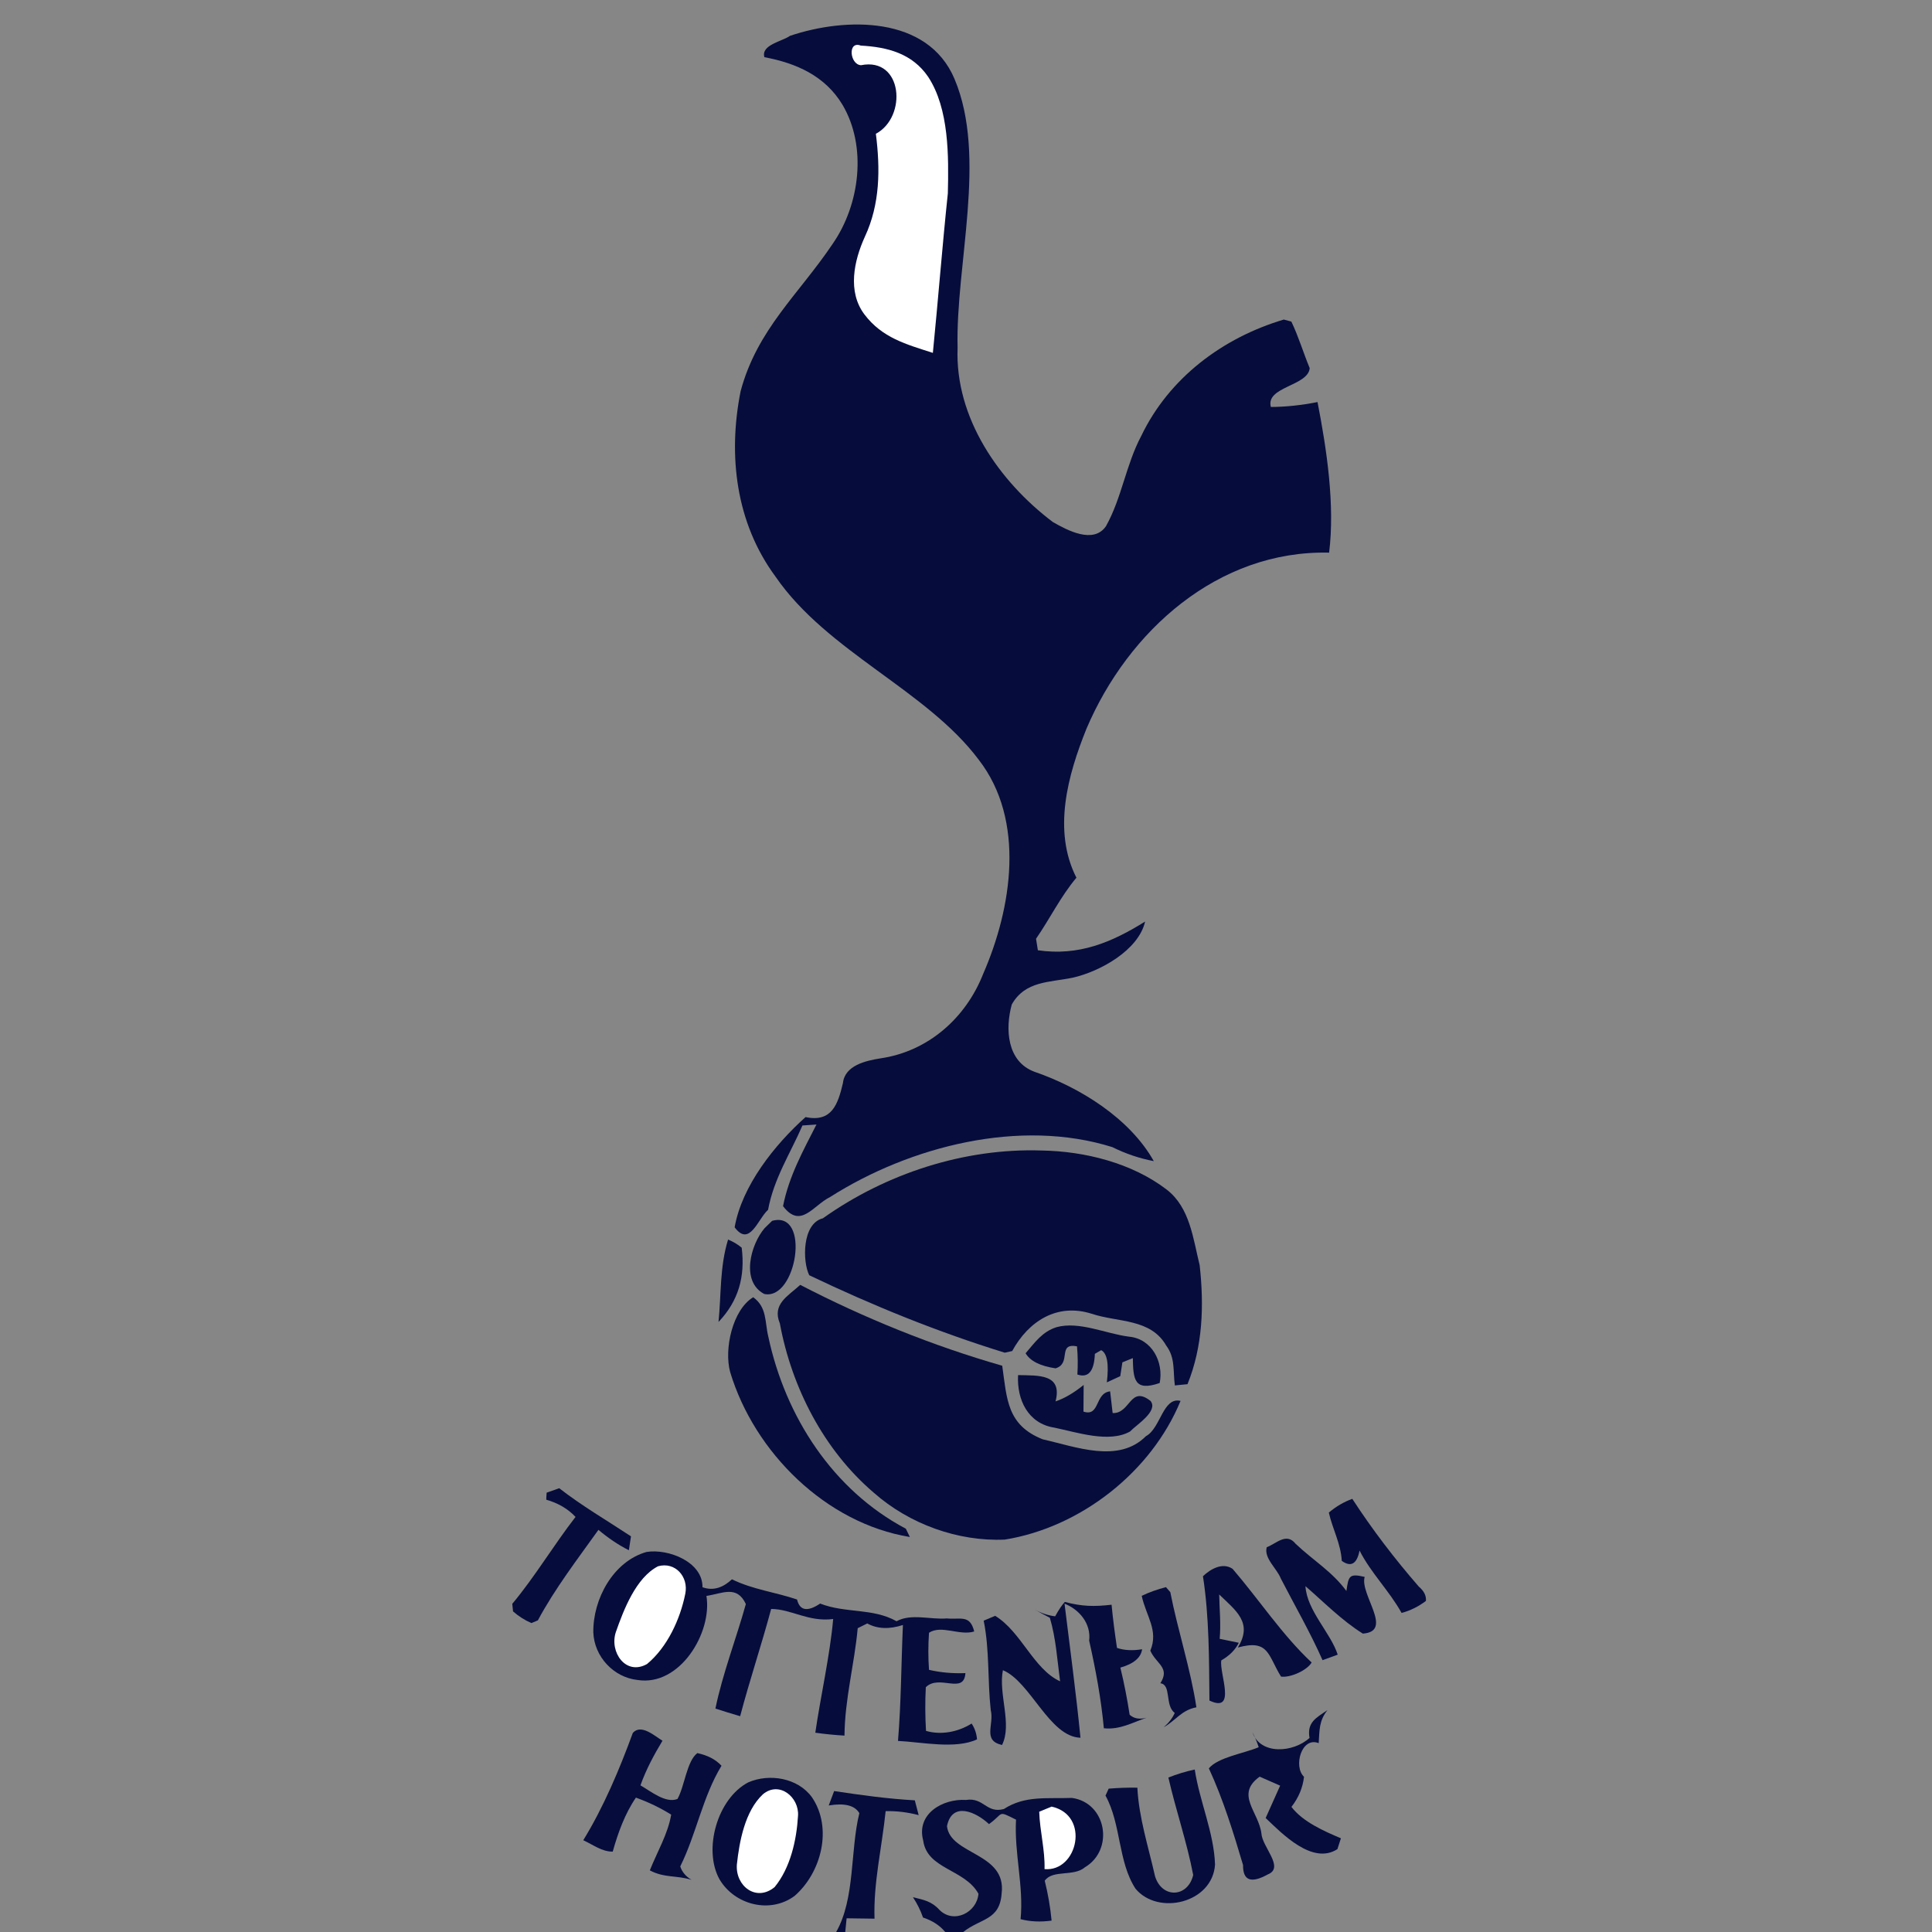 <?xml version="1.0" encoding="UTF-8" standalone="no"?>
<svg xmlns:dc="http://purl.org/dc/elements/1.1/" xmlns:cc="http://creativecommons.org/ns#" xmlns:rdf="http://www.w3.org/1999/02/22-rdf-syntax-ns#" xmlns:svg="http://www.w3.org/2000/svg" xmlns="http://www.w3.org/2000/svg" xmlns:sodipodi="http://sodipodi.sourceforge.net/DTD/sodipodi-0.dtd" xmlns:inkscape="http://www.inkscape.org/namespaces/inkscape" inkscape:version="1.0 (4035a4f, 2020-05-01)" sodipodi:docname="73.svg" id="svg20908" height="200.0pt" width="200.0pt" viewBox="0 0 200 200" version="1.1">
  <rect x="0" y="0" width="200" height="200" fill="#808080" stroke="none"/>
  <defs id="defs20912"/>
  <sodipodi:namedview inkscape:current-layer="svg20908" inkscape:cy="133.33333" inkscape:cx="133.33333" inkscape:zoom="1.75125" showgrid="false" id="namedview20910" inkscape:window-height="480" inkscape:window-width="640" inkscape:pageshadow="2" inkscape:pageopacity="0" guidetolerance="10" gridtolerance="10" objecttolerance="10" borderopacity="1" bordercolor="#666666" pagecolor="#ffffff"/>
  <path style="fill:#ffffff;fill-opacity:0.049" id="path20856" fill="#ffffff" d="M 0.00 0.00 L 200.00 0.00 L 200.00 200.00 L 99.71 200.00 C 101.54 198.55 103.49 198.82 103.69 196.00 C 104.21 191.77 98.36 192.03 98.03 189.04 C 98.56 186.45 101.03 187.56 102.38 188.83 C 103.96 187.70 103.20 187.38 105.18 188.37 C 104.98 191.80 105.99 195.27 105.65 198.67 C 106.64 198.93 107.71 198.98 108.86 198.82 C 108.73 197.44 108.49 196.06 108.15 194.69 C 108.97 193.52 111.15 194.30 112.31 193.30 C 115.37 191.48 114.55 186.61 110.96 186.12 C 108.43 186.22 106.12 185.84 103.92 187.27 C 102.10 187.76 101.85 186.04 100.00 186.33 C 97.59 186.18 94.83 187.77 95.57 190.53 C 95.97 193.52 99.87 193.47 101.29 196.04 C 101.13 198.00 98.72 199.19 97.25 197.71 C 96.43 196.81 95.64 196.68 94.51 196.40 C 94.95 197.07 95.30 197.77 95.55 198.50 C 96.52 198.82 97.29 199.32 97.85 200.00 L 87.50 200.00 L 87.64 198.58 L 90.53 198.62 C 90.40 194.93 91.31 191.16 91.68 187.49 C 92.81 187.46 93.95 187.60 95.10 187.90 L 94.70 186.37 C 91.87 186.21 89.14 185.83 86.35 185.41 L 85.79 186.90 C 87.43 186.63 88.49 186.89 88.96 187.70 C 88.00 191.56 88.54 196.53 86.56 200.00 L 0.00 200.00 L 0.00 0.00 Z"/>
  <path id="path20858" fill="#060d3c" d="M 98.81 8.17 C 102.22 16.26 98.91 27.38 99.13 36.00 C 98.84 43.25 103.43 49.84 108.99 54.04 C 110.49 54.90 113.20 56.35 114.49 54.47 C 116.12 51.56 116.56 48.10 118.14 45.13 C 121.02 39.12 126.58 34.96 132.90 33.08 L 133.68 33.29 C 134.43 34.85 134.92 36.52 135.58 38.11 C 135.42 39.97 130.99 40.02 131.56 42.13 C 133.12 42.12 134.73 41.95 136.39 41.62 C 137.35 46.55 138.20 52.27 137.59 57.21 C 126.09 56.94 116.77 65.32 112.47 75.44 C 110.53 80.25 108.95 85.98 111.43 90.86 C 109.78 92.83 108.70 95.08 107.25 97.18 L 107.44 98.37 C 111.66 98.99 115.08 97.56 118.54 95.40 C 117.86 98.38 113.85 100.58 111.05 101.21 C 108.63 101.71 106.13 101.53 104.74 103.98 C 104.04 106.51 104.23 109.89 107.09 110.95 C 111.81 112.57 116.96 115.78 119.44 120.20 C 117.97 119.92 116.54 119.44 115.15 118.75 C 105.59 115.75 94.22 118.65 85.94 123.91 C 84.15 124.80 82.89 127.26 81.06 124.86 C 81.67 121.77 83.11 119.18 84.52 116.41 L 83.07 116.51 C 81.79 119.45 80.11 122.00 79.51 125.24 C 78.45 126.19 77.60 129.14 76.05 127.05 C 76.80 122.76 80.18 118.51 83.39 115.64 C 86.11 116.21 86.74 114.32 87.26 112.12 C 87.46 110.28 89.64 109.80 91.15 109.56 C 96.08 108.84 99.98 105.39 101.78 100.81 C 104.74 94.02 106.19 84.94 101.32 78.65 C 95.91 71.43 85.63 67.48 80.28 59.69 C 76.17 54.13 75.34 47.14 76.67 40.49 C 78.39 34.07 82.70 30.46 86.22 25.21 C 89.02 21.15 89.77 15.16 87.21 10.84 C 85.41 7.85 82.43 6.54 79.13 5.92 C 78.75 4.64 80.99 4.28 81.78 3.71 C 87.50 1.78 96.03 1.59 98.81 8.17 Z"/>
  <path id="path20860" fill="#ffffff" d="M 89.11 4.72 C 91.88 4.87 94.44 5.54 96.08 7.95 C 98.26 11.26 98.21 16.20 98.12 20.02 C 97.58 25.10 97.08 31.42 96.57 36.53 C 93.81 35.64 91.32 34.98 89.48 32.54 C 87.71 30.19 88.40 26.99 89.53 24.51 C 91.11 21.12 91.13 17.50 90.67 13.85 C 93.94 12.10 93.46 5.88 89.13 6.75 C 87.97 6.69 87.72 4.19 89.11 4.72 Z"/>
  <path id="path20862" fill="#060d3c" d="M 107.83 119.10 C 112.29 119.17 117.20 120.40 120.78 123.15 C 123.19 125.01 123.51 128.24 124.19 130.98 C 124.65 135.14 124.52 139.37 122.93 143.29 L 121.62 143.42 C 121.42 141.92 121.68 140.57 120.73 139.30 C 119.11 136.47 115.74 136.91 113.01 136.00 C 109.42 134.86 106.47 136.77 104.78 139.86 L 104.01 140.03 C 97.06 137.88 90.33 135.15 83.77 132.01 C 83.07 130.60 83.01 126.67 85.18 126.12 C 91.70 121.49 99.82 118.83 107.83 119.10 Z"/>
  <path id="path20864" fill="#060d3c" d="M 79.15 127.14 L 79.93 126.38 C 83.98 125.27 82.46 134.67 79.11 133.95 C 76.67 132.67 77.69 128.85 79.15 127.14 Z"/>
  <path id="path20866" fill="#060d3c" d="M 75.37 128.32 C 75.89 128.53 76.36 128.81 76.78 129.16 C 77.15 132.15 76.46 134.66 74.38 136.85 C 74.67 133.96 74.50 131.14 75.37 128.32 Z"/>
  <path id="path20868" fill="#060d3c" d="M 82.84 133.01 C 89.48 136.45 96.56 139.32 103.75 141.38 C 104.24 144.82 104.23 147.53 107.95 149.00 C 111.36 149.76 115.78 151.53 118.63 148.67 C 120.16 147.85 120.38 144.58 122.21 145.02 C 119.19 152.37 111.86 158.12 104.01 159.38 C 99.14 159.59 94.12 157.76 90.46 154.53 C 85.28 150.11 81.96 143.64 80.73 137.00 C 79.90 135.00 81.57 134.17 82.84 133.01 Z"/>
  <path id="path20870" fill="#060d3c" d="M 77.97 134.29 C 79.42 135.33 79.16 136.85 79.54 138.39 C 81.30 146.63 86.21 154.25 93.77 158.25 L 94.19 159.11 C 85.51 157.69 78.10 150.36 75.59 142.05 C 74.93 139.66 75.83 135.59 77.97 134.29 Z"/>
  <path id="path20872" fill="#060d3c" d="M 109.37 137.39 C 111.71 136.74 114.48 138.07 116.87 138.37 C 119.25 138.59 120.48 141.00 120.05 143.17 C 117.41 144.08 117.31 142.78 117.27 140.59 L 116.19 141.03 L 115.97 142.46 L 114.58 143.10 C 114.81 141.19 114.61 140.08 113.99 139.77 L 113.34 140.15 C 113.27 141.96 112.66 142.67 111.53 142.29 C 111.59 141.31 111.58 140.33 111.49 139.37 C 109.41 138.99 110.97 141.14 109.27 141.65 C 107.67 141.41 106.64 140.89 106.17 140.09 C 107.14 138.96 107.89 137.86 109.37 137.39 Z"/>
  <path id="path20874" fill="#060d3c" d="M 105.39 142.35 C 107.48 142.40 110.01 142.20 109.27 145.07 C 110.18 144.77 111.15 144.20 112.18 143.37 L 112.16 146.13 C 113.89 146.69 113.31 144.21 114.92 144.03 L 115.18 146.28 C 117.03 146.36 116.97 143.35 119.11 145.03 C 119.93 146.09 117.65 147.48 116.98 148.19 C 114.81 149.41 111.45 148.26 109.15 147.79 C 106.43 147.37 105.25 144.91 105.39 142.35 Z"/>
  <path id="path20876" fill="#060d3c" d="M 56.59 154.52 L 57.89 154.06 C 60.27 155.91 62.82 157.39 65.32 159.04 L 65.10 160.48 C 64.01 159.93 62.96 159.22 61.95 158.37 C 59.78 161.41 57.44 164.45 55.68 167.74 L 55.01 168.02 C 54.32 167.72 53.69 167.32 53.11 166.81 L 53.03 166.03 C 55.41 163.17 57.30 159.97 59.58 157.03 C 58.80 156.20 57.79 155.60 56.55 155.25 L 56.56 154.94 L 56.59 154.52 Z"/>
  <path id="path20878" fill="#060d3c" d="M 139.99 155.16 C 142.05 158.33 144.39 161.39 146.88 164.25 C 147.42 164.71 147.66 165.20 147.61 165.73 C 146.82 166.32 145.98 166.74 145.09 166.97 C 143.82 164.68 141.91 162.83 140.74 160.51 C 140.47 161.90 139.85 162.26 138.90 161.58 C 138.80 159.79 137.94 158.28 137.56 156.58 C 138.32 155.94 139.13 155.47 139.99 155.16 Z"/>
  <path id="path20880" fill="#060d3c" d="M 134.12 159.81 C 135.93 161.53 137.90 162.68 139.38 164.70 C 139.60 163.15 139.66 162.86 141.27 163.24 C 140.74 165.06 144.31 168.88 141.08 169.11 C 138.91 167.76 136.99 165.80 135.14 164.20 C 135.29 166.73 137.74 169.01 138.48 171.29 L 136.91 171.86 C 135.63 168.97 134.04 166.22 132.59 163.41 C 132.19 162.37 130.82 161.31 131.13 160.17 C 132.16 159.77 133.17 158.62 134.12 159.81 Z"/>
  <path id="path20882" fill="#060d3c" d="M 66.92 160.66 C 69.16 160.29 72.76 161.68 72.72 164.31 C 73.89 164.73 74.90 164.30 75.77 163.49 C 77.93 164.55 80.28 164.82 82.51 165.58 C 82.79 166.74 83.59 166.88 84.90 166.00 C 87.54 167.03 90.34 166.44 92.81 167.83 C 94.33 167.00 96.32 167.68 98.02 167.54 C 99.45 167.68 100.41 167.11 100.85 168.89 C 99.34 169.36 97.47 168.18 96.17 169.02 C 96.08 170.31 96.08 171.59 96.17 172.86 C 97.36 173.14 98.62 173.25 99.94 173.20 C 99.79 175.47 97.23 173.28 95.84 174.66 C 95.76 176.18 95.77 177.68 95.86 179.18 C 97.43 179.64 99.20 179.29 100.58 178.42 C 100.90 178.89 101.09 179.44 101.14 180.06 C 98.92 181.10 95.43 180.34 92.96 180.22 C 93.29 176.24 93.29 172.22 93.47 168.22 C 92.05 168.68 90.82 168.63 89.78 168.06 L 88.79 168.55 C 88.44 172.34 87.46 175.84 87.42 179.67 C 86.41 179.61 85.40 179.51 84.40 179.37 C 84.93 175.70 85.92 171.35 86.25 167.60 C 83.68 167.93 81.90 166.56 79.83 166.56 C 78.83 170.29 77.60 173.94 76.62 177.66 C 75.77 177.41 74.91 177.15 74.06 176.87 C 74.79 173.30 76.22 169.61 77.21 166.05 C 76.28 164.06 74.78 164.96 73.13 165.21 C 73.75 169.02 70.37 174.61 65.99 173.91 C 63.52 173.64 61.52 171.50 61.42 168.99 C 61.37 165.56 63.46 161.65 66.92 160.66 Z"/>
  <path id="path20884" fill="#ffffff" d="M 68.12 162.14 C 69.90 161.64 71.30 163.23 70.94 164.99 C 70.41 167.63 69.08 170.52 66.98 172.26 C 64.78 173.50 63.07 171.02 63.75 168.96 C 64.56 166.65 65.83 163.32 68.12 162.14 Z"/>
  <path id="path20886" fill="#060d3c" d="M 127.60 162.41 C 130.33 165.58 132.73 169.25 135.78 172.10 C 135.31 172.92 133.56 173.70 132.61 173.56 C 131.23 171.33 131.37 169.67 128.14 170.55 C 129.72 167.99 127.96 166.75 126.21 165.06 C 126.24 166.60 126.40 168.11 126.26 169.65 L 128.24 170.06 C 127.88 170.79 127.27 171.40 126.43 171.88 C 126.19 173.18 128.07 177.40 125.20 176.04 C 125.16 171.77 125.18 167.37 124.53 163.17 C 125.31 162.42 126.57 161.70 127.60 162.41 Z"/>
  <path id="path20888" fill="#060d3c" d="M 120.70 164.30 L 121.15 164.82 C 121.91 168.72 123.28 172.89 123.85 176.74 C 122.30 177.03 121.71 178.11 120.47 178.80 C 120.97 178.37 121.36 177.88 121.61 177.32 C 120.56 176.56 121.29 174.40 120.12 174.25 C 121.15 172.62 119.71 172.28 119.08 170.88 C 119.96 168.77 118.64 167.30 118.19 165.20 C 118.99 164.82 119.83 164.52 120.70 164.30 Z"/>
  <path id="path20890" fill="#060d3c" d="M 110.23 165.83 C 111.98 166.30 113.25 166.33 115.07 166.12 C 115.21 167.62 115.41 169.11 115.63 170.59 C 116.39 170.85 117.25 170.89 118.23 170.73 C 118.11 171.60 117.36 172.24 115.98 172.63 C 116.37 174.24 116.69 175.87 116.94 177.51 C 117.38 177.91 117.96 178.01 118.69 177.82 C 117.19 178.33 115.94 179.08 114.27 178.91 C 113.99 175.87 113.42 172.81 112.75 169.84 C 112.96 168.09 111.76 166.63 110.20 166.01 C 110.76 170.58 111.40 175.31 111.85 179.89 C 108.63 179.80 106.67 174.07 103.82 172.90 C 103.33 175.35 104.81 178.49 103.73 180.64 C 101.67 180.18 102.94 178.53 102.56 177.02 C 102.22 173.92 102.45 170.83 101.83 167.77 L 103.02 167.27 C 105.74 168.94 106.98 172.78 109.74 174.05 C 109.45 171.87 109.31 169.59 108.68 167.47 C 108.15 167.20 107.64 166.92 107.13 166.63 C 107.80 167.00 108.50 167.23 109.23 167.32 C 109.61 166.62 109.95 166.13 110.23 165.83 Z"/>
  <path id="path20892" fill="#060d3c" d="M 137.42 177.03 C 136.53 178.14 136.60 179.12 136.51 180.45 C 134.72 179.74 133.87 182.89 134.99 183.93 C 134.87 185.04 134.44 186.08 133.69 187.05 C 134.87 188.60 137.05 189.55 138.81 190.30 L 138.45 191.42 C 135.88 193.09 132.74 189.84 131.02 188.20 L 132.52 184.85 L 130.40 183.92 C 127.84 185.76 130.29 187.54 130.58 189.79 C 130.65 191.19 133.02 193.34 131.24 194.04 C 129.51 195.00 128.66 194.68 128.68 193.07 C 127.68 189.70 126.62 186.26 125.14 183.06 C 126.08 181.91 128.86 181.49 130.30 180.87 C 130.13 180.34 129.91 179.82 129.65 179.32 C 130.47 181.70 133.89 181.44 135.56 179.91 C 135.28 178.28 136.25 177.83 137.42 177.03 Z"/>
  <path id="path20894" fill="#060d3c" d="M 65.51 179.39 C 66.37 178.42 67.77 179.71 68.58 180.20 C 67.69 181.68 66.88 183.18 66.30 184.82 C 67.37 185.43 68.90 186.71 70.13 186.23 C 70.87 184.94 71.09 182.30 72.19 181.48 C 73.26 181.71 74.09 182.14 74.69 182.79 C 72.74 185.99 72.08 189.87 70.42 193.21 C 70.60 193.78 70.99 194.24 71.58 194.60 C 70.10 194.12 68.75 194.42 67.27 193.62 C 68.01 191.75 69.15 189.84 69.48 187.85 C 68.34 187.14 67.13 186.56 65.83 186.09 C 64.69 187.75 63.97 189.75 63.43 191.68 C 62.31 191.69 61.42 190.98 60.38 190.50 C 62.48 187.08 64.13 183.16 65.51 179.39 Z"/>
  <path id="path20896" fill="#060d3c" d="M 123.68 183.18 C 124.18 186.48 125.67 189.71 125.78 193.02 C 125.52 197.01 119.89 198.33 117.55 195.52 C 115.72 192.72 116.07 188.82 114.44 185.88 L 114.77 185.16 C 115.76 185.08 116.75 185.04 117.74 185.06 C 117.89 188.14 118.89 191.22 119.57 194.23 C 120.28 196.55 122.96 196.46 123.52 194.10 C 122.87 190.69 121.72 187.38 120.95 184.01 C 121.83 183.66 122.74 183.38 123.68 183.18 Z"/>
  <path id="path20898" fill="#060d3c" d="M 77.46 184.51 C 79.64 183.56 82.59 184.04 84.05 186.05 C 86.22 189.23 85.03 193.86 82.25 196.27 C 79.72 198.14 76.06 197.20 74.49 194.56 C 72.76 191.47 74.26 186.18 77.46 184.51 Z"/>
  <path id="path20900" fill="#060d3c" d="M 86.35 185.41 C 89.14 185.83 91.87 186.21 94.70 186.37 L 95.10 187.90 C 93.95 187.60 92.81 187.46 91.68 187.49 C 91.31 191.16 90.40 194.93 90.53 198.62 L 87.64 198.58 L 87.50 200.00 L 86.56 200.00 C 88.54 196.53 88.00 191.56 88.96 187.70 C 88.49 186.89 87.43 186.63 85.79 186.90 L 86.35 185.41 Z"/>
  <path id="path20902" fill="#ffffff" d="M 78.97 185.75 C 80.66 184.32 82.75 186.04 82.61 187.98 C 82.46 190.50 81.82 193.36 80.19 195.35 C 78.29 196.92 76.12 195.25 76.28 193.02 C 76.54 190.61 77.12 187.48 78.97 185.75 Z"/>
  <path id="path20904" fill="#060d3c" d="M 100.00 186.33 C 101.85 186.04 102.10 187.76 103.92 187.27 C 106.12 185.84 108.43 186.22 110.96 186.12 C 114.55 186.61 115.37 191.48 112.31 193.30 C 111.15 194.30 108.97 193.52 108.15 194.69 C 108.49 196.06 108.73 197.44 108.86 198.82 C 107.71 198.98 106.64 198.93 105.65 198.67 C 105.99 195.27 104.98 191.80 105.18 188.37 C 103.20 187.38 103.96 187.70 102.38 188.83 C 101.03 187.56 98.56 186.45 98.03 189.04 C 98.36 192.03 104.21 191.77 103.69 196.00 C 103.49 198.82 101.54 198.55 99.71 200.00 L 97.85 200.00 C 97.29 199.32 96.52 198.82 95.55 198.50 C 95.30 197.77 94.95 197.07 94.51 196.40 C 95.64 196.68 96.43 196.81 97.25 197.71 C 98.72 199.19 101.13 198.00 101.29 196.04 C 99.87 193.47 95.97 193.52 95.57 190.53 C 94.83 187.77 97.59 186.18 100.00 186.33 Z"/>
  <path id="path20906" fill="#ffffff" d="M 107.58 187.55 L 108.86 187.02 C 112.89 187.91 111.56 193.79 108.13 193.49 C 108.19 191.51 107.64 189.55 107.58 187.55 Z"/>
</svg>